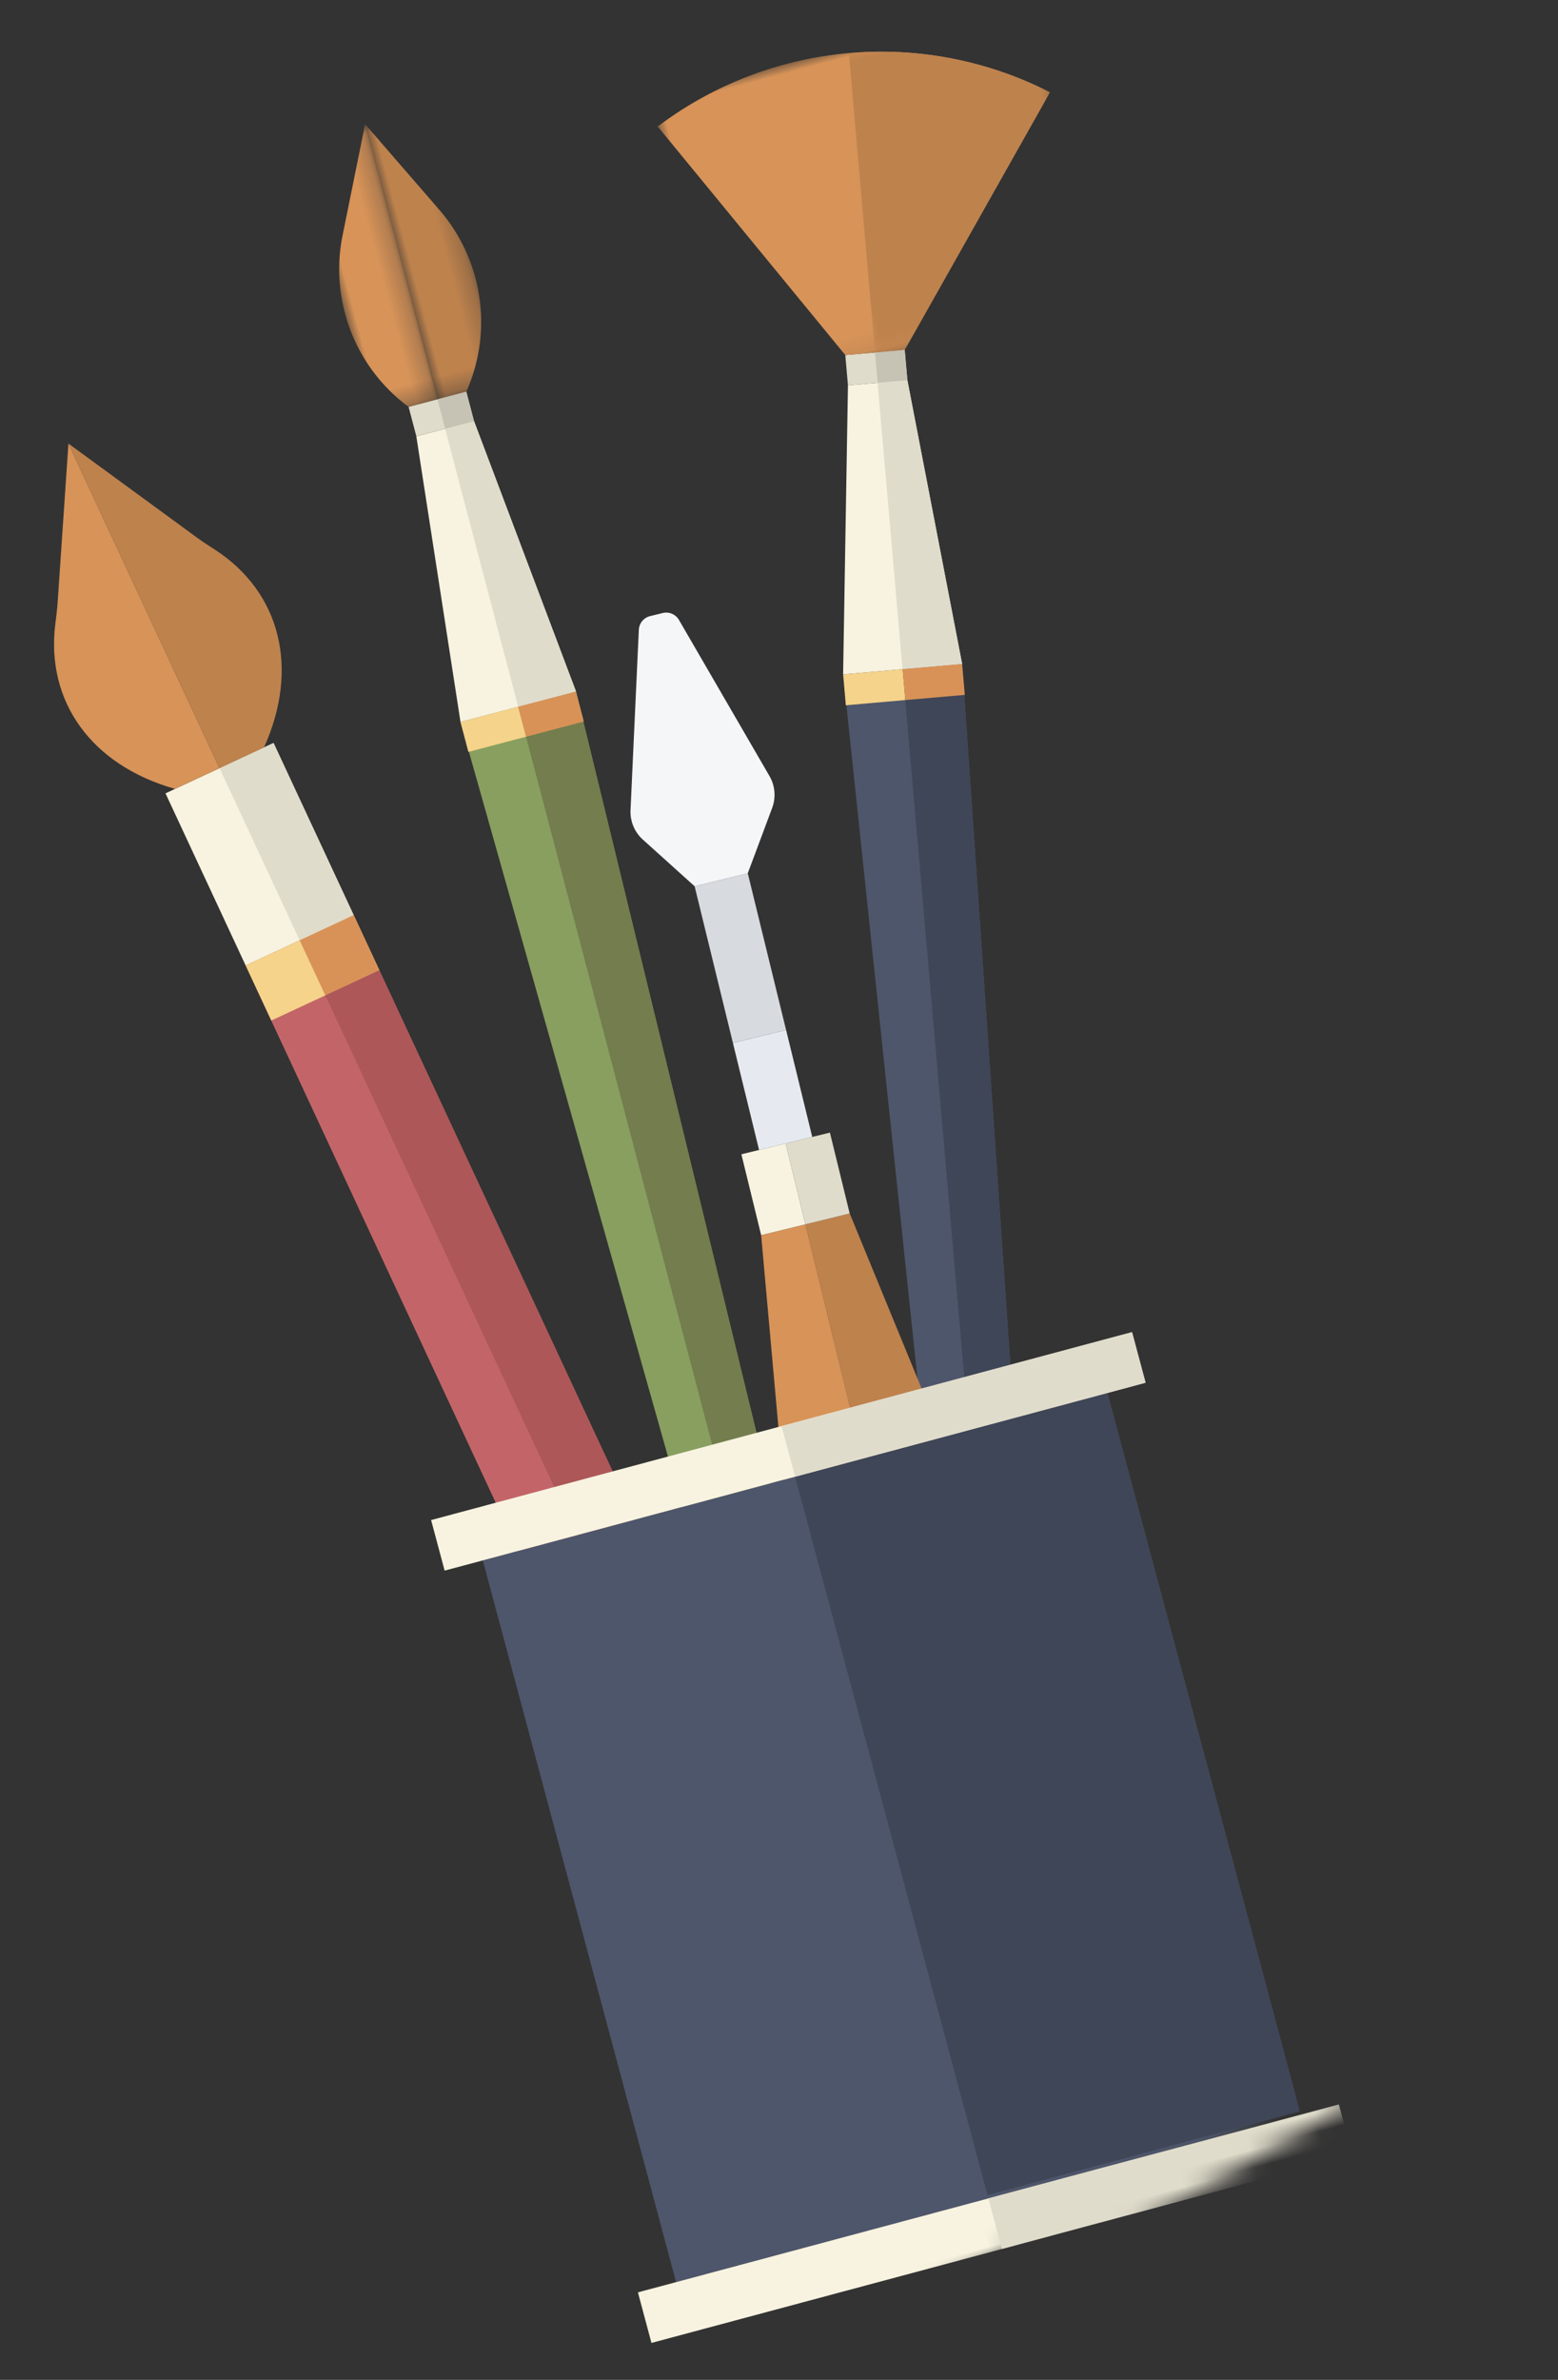 <svg width="85.991" height="131.284" xmlns="http://www.w3.org/2000/svg" xmlns:xlink="http://www.w3.org/1999/xlink">
    <rect width="100%" height="100%" fill="#333333" stroke="none"/>
    <defs>
        <path id="a" d="M0 0h3.775v15.692H0z"/>
        <path id="c" d="M0 0h3.757v15.7H0z"/>
        <path id="e" d="M0 0h21.398v16.922H0z"/>
        <path id="g" d="M0 0h13.036v16.609H0z"/>
        <path id="i" d="M14.785 128.158h61.25V5.842h-61.25z"/>
    </defs>
    <g transform="translate(-3.308 -2.716)" fill="none" fill-rule="evenodd">
        <path d="M52.543 124.787a3.289 3.289 0 0 1-4.37-1.592L16.865 55.976 22.83 53.2l31.307 67.219a3.289 3.289 0 0 1-1.593 4.37" fill="#C36568"/>
        <path fill="#F8F3E0" d="m18.405 43.703-5.963 2.777 4.424 9.496L22.83 53.2z"/>
        <path fill="#E0DCCB" d="m19.847 54.588 2.981-1.389-4.422-9.497-2.981 1.389z"/>
        <path fill="#F5D38A" d="m24.243 56.237-5.962 2.776-1.415-3.037 5.962-2.777z"/>
        <path fill="#D89257" d="m24.243 56.237-2.981 1.388-1.415-3.037 2.98-1.389z"/>
        <path d="M52.543 124.787 21.262 57.626l2.981-1.39 29.893 64.182a3.289 3.289 0 0 1-1.593 4.37" fill="#AD5759"/>
        <path d="M12.968 46.235c-4.61-1.303-7.137-4.816-6.608-9.095.046-.376.099-.751.125-1.13l.6-8.825 8.339 17.906-2.456 1.144Z" fill="#D79358"/>
        <path d="M17.88 43.947c1.969-4.366.906-8.562-2.71-10.91-.317-.207-.638-.408-.945-.632l-7.14-5.22 8.34 17.906 2.455-1.144Z" fill="#BE824D"/>
        <path d="m35.1 40.864 19.558 80.29a1.79 1.79 0 0 1-1.287 2.163 1.782 1.782 0 0 1-2.175-1.252L28.723 42.54l6.377-1.677Z" fill="#889F60"/>
        <path d="m35.1 40.864 19.558 80.29a1.79 1.79 0 0 1-1.287 2.163L31.907 41.704l3.193-.84Z" fill="#737D4D"/>
        <path fill="#F8F3E0" d="m29.47 25.946-3.184.838 2.438 15.757 6.376-1.677z"/>
        <path fill="#E0DCCB" d="m29.47 25.946 5.63 14.917-3.193.84-4.034-15.337z"/>
        <path fill="#E0DCCB" d="m29.043 24.324-3.183.838.426 1.62 3.184-.836z"/>
        <path fill="#C6C3B5" d="m29.47 25.946-1.592.418-.427-1.621 1.592-.419z"/>
        <g transform="rotate(-15 49.95 -69.977)">
            <mask id="b" fill="#fff">
                <use xlink:href="#a"/>
            </mask>
            <path d="M2.057 15.685A9.44 9.44 0 0 1 .989 5.597L3.775-.001l-.072 15.693-1.646-.007Z" fill="#D79358" mask="url(#b)"/>
        </g>
        <g transform="rotate(-15 48.1 -84.04)">
            <mask id="d" fill="#fff">
                <use xlink:href="#c"/>
            </mask>
            <path d="M1.646 15.7a9.438 9.438 0 0 0 1.16-10.078L.073 0 0 15.692l1.646.008Z" fill="#BE824D" mask="url(#d)"/>
        </g>
        <path fill="#F5D38A" d="m32.346 43.356-3.187.839-.436-1.654 3.188-.839z"/>
        <path fill="#D89257" d="m35.532 42.518-3.187.839-.436-1.654 3.188-.839z"/>
        <path d="m56.411 39.344 5.68 82.443a1.79 1.79 0 0 1-1.635 1.913 1.78 1.78 0 0 1-1.932-1.602l-8.681-82.18 6.568-.574Z" fill="#4E566B"/>
        <path d="m56.411 39.344 5.68 82.443a1.79 1.79 0 0 1-1.635 1.913l-7.334-84.069 3.29-.287Z" fill="#3F4657"/>
        <path fill="#F8F3E0" d="m53.388 23.689-3.279.285-.267 15.943 6.569-.572z"/>
        <path fill="#E0DCCB" d="m53.388 23.689 3.023 15.656-3.29.287-1.378-15.8zM53.242 22.018l-3.279.286.146 1.67 3.28-.286z"/>
        <path fill="#C6C3B5" d="m53.388 23.689-1.64.142-.145-1.67 1.639-.143z"/>
        <path fill="#F5D38A" d="m53.277 41.334-3.285.287-.148-1.704 3.284-.286z"/>
        <path fill="#D89257" d="m56.559 41.048-3.285.287-.148-1.704 3.284-.287z"/>
        <g transform="rotate(-15 50.96 -144.836)">
            <mask id="f" fill="#fff">
                <use xlink:href="#e"/>
            </mask>
            <path d="M21.398 5.271 9.979 16.921l-3.241-.571L0 1.492a20.484 20.484 0 0 1 21.398 3.779" fill="#D79358" mask="url(#f)"/>
        </g>
        <g transform="rotate(-15 47.966 -176.746)">
            <mask id="h" fill="#fff">
                <use xlink:href="#g"/>
            </mask>
            <path d="M13.037 4.959 1.618 16.609 0 16.324 2.882 0a20.484 20.484 0 0 1 10.155 4.959" fill="#BE824D" mask="url(#h)"/>
        </g>
        <path d="M52.172 94.214a1.41 1.41 0 0 0 1.703 1.036l1.577 6.453-3.152-1.716a9.759 9.759 0 0 1-5.077-7.95l-1.905-21.185 2.444-.598 5.442 22.256a1.41 1.41 0 0 0-1.032 1.704" fill="#D79358"/>
        <path d="m57.46 98.725-2.008 2.978-1.577-6.453a1.41 1.41 0 0 0-.67-2.74L47.76 70.254l2.447-.598 8.084 19.673a9.75 9.75 0 0 1-.832 9.396" fill="#BE824D"/>
        <path fill="#F8F3E0" d="m46.67 65.793-2.443.598 1.091 4.46 2.443-.597z"/>
        <path fill="#E0DCCB" d="m49.114 65.196-2.444.597 1.092 4.461 2.443-.598z"/>
        <path fill="#E6EAF0" d="m46.694 59.531-2.934.718 1.443 5.903 2.935-.718z"/>
        <path fill="#D7DBE0" d="m44.58 50.89-2.933.718 2.113 8.64 2.933-.717z"/>
        <path d="m39.883 36.534-.695.17a.816.816 0 0 0-.621.755l-.458 9.943a2.066 2.066 0 0 0 .68 1.63l2.858 2.575 2.933-.717 1.346-3.604a2.067 2.067 0 0 0-.148-1.76l-4.995-8.61a.816.816 0 0 0-.9-.382" fill="#F5F6F7"/>
        <mask id="j" fill="#fff">
            <use xlink:href="#i" transform="rotate(-15 45.41 67)"/>
        </mask>
        <path fill="#4E566B" mask="url(#j)" transform="rotate(-15 52.526 104.082)" d="M34.682 124.691h35.689V83.474H34.682z"/>
        <path fill="#3F4657" mask="url(#j)" transform="rotate(-15 61.12 101.681)" d="M52.197 122.195h17.845V81.168H52.197z"/>
        <path fill="#F8F3E0" mask="url(#j)" transform="rotate(-15 58.234 125.384)" d="M38.208 126.828H78.26v-2.888H38.208z"/>
        <path fill="#E0DCCB" mask="url(#j)" transform="rotate(-15 67.906 122.792)" d="M57.893 124.236h20.026v-2.888H57.893z"/>
        <path fill="#F8F3E0" mask="url(#j)" transform="rotate(-15 46.818 82.781)" d="M26.793 84.225h40.051v-2.888H26.793z"/>
        <path fill="#E0DCCB" mask="url(#j)" transform="rotate(-15 56.49 80.19)" d="M46.477 81.634h20.026v-2.888H46.477z"/>
    </g>
</svg>

